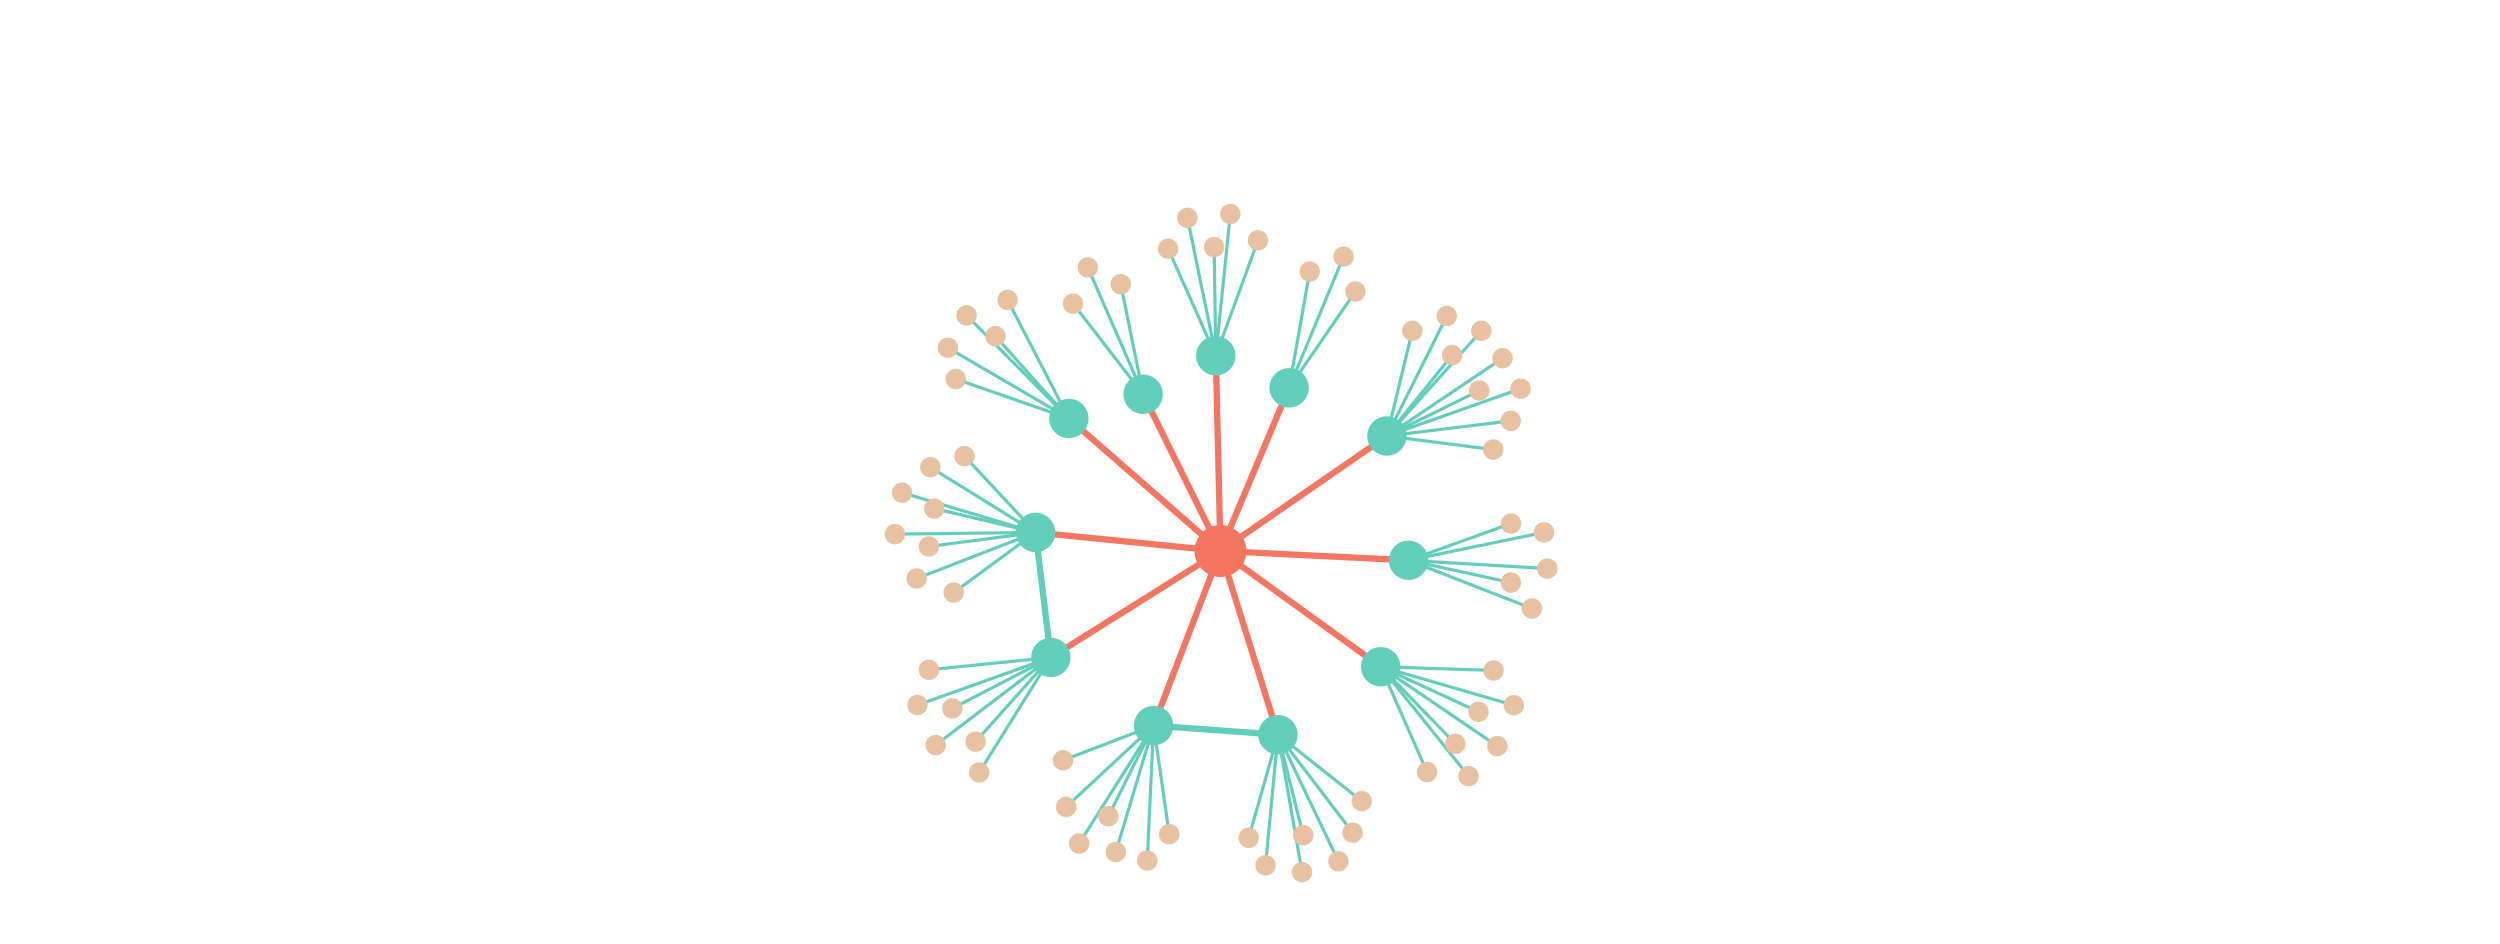 <svg width="900" height="340" viewBox="200,0,1000,600" id="svg" xmlns="http://www.w3.org/2000/svg">
    <line data-testid="link.Node 0.Node 1" stroke="rgb(244, 117, 96)" stroke-width="4"
        stroke-linecap="round" x1="681.259" y1="350.049"
        x2="584.904" y2="265.836" style="mix-blend-mode: multiply;"></line>
    <line data-testid="link.Node 1.Node 1.0" stroke="rgb(97, 205, 187)" stroke-width="2"
        stroke-linecap="round" x1="584.904" y1="265.836"
        x2="513.082" y2="240.816" style="mix-blend-mode: multiply;"></line>
    <line data-testid="link.Node 1.Node 1.1" stroke="rgb(97, 205, 187)" stroke-width="2"
        stroke-linecap="round" x1="584.904" y1="265.836"
        x2="538.272" y2="213.591" style="mix-blend-mode: multiply;"></line>
    <line data-testid="link.Node 1.Node 1.2" stroke="rgb(97, 205, 187)" stroke-width="2"
        stroke-linecap="round" x1="584.904" y1="265.836"
        x2="546.001" y2="190.562" style="mix-blend-mode: multiply;"></line>
    <line data-testid="link.Node 1.Node 1.3" stroke="rgb(97, 205, 187)" stroke-width="2"
        stroke-linecap="round" x1="584.904" y1="265.836"
        x2="508.081" y2="220.93" style="mix-blend-mode: multiply;"></line>
    <line data-testid="link.Node 1.Node 1.4" stroke="rgb(97, 205, 187)" stroke-width="2"
        stroke-linecap="round" x1="584.904" y1="265.836"
        x2="519.943" y2="200.385" style="mix-blend-mode: multiply;"></line>
    <line data-testid="link.Node 0.Node 2" stroke="rgb(244, 117, 96)" stroke-width="4"
        stroke-linecap="round" x1="681.259" y1="350.049"
        x2="638.755" y2="460.972" style="mix-blend-mode: multiply;"></line>
    <line data-testid="link.Node 2.Node 2.0" stroke="rgb(97, 205, 187)" stroke-width="2"
        stroke-linecap="round" x1="638.755" y1="460.972"
        x2="610.015" y2="518.54" style="mix-blend-mode: multiply;"></line>
    <line data-testid="link.Node 2.Node 2.1" stroke="rgb(97, 205, 187)" stroke-width="2"
        stroke-linecap="round" x1="638.755" y1="460.972"
        x2="591.475" y2="535.821" style="mix-blend-mode: multiply;"></line>
    <line data-testid="link.Node 2.Node 2.2" stroke="rgb(97, 205, 187)" stroke-width="2"
        stroke-linecap="round" x1="638.755" y1="460.972"
        x2="614.78" y2="541.234" style="mix-blend-mode: multiply;"></line>
    <line data-testid="link.Node 2.Node 2.3" stroke="rgb(97, 205, 187)" stroke-width="2"
        stroke-linecap="round" x1="638.755" y1="460.972"
        x2="583.227" y2="512.597" style="mix-blend-mode: multiply;"></line>
    <line data-testid="link.Node 2.Node 2.4" stroke="rgb(97, 205, 187)" stroke-width="2"
        stroke-linecap="round" x1="638.755" y1="460.972"
        x2="648.7" y2="529.96" style="mix-blend-mode: multiply;"></line>
    <line data-testid="link.Node 2.Node 2.5" stroke="rgb(97, 205, 187)" stroke-width="2"
        stroke-linecap="round" x1="638.755" y1="460.972"
        x2="581.213" y2="483.004" style="mix-blend-mode: multiply;"></line>
    <line data-testid="link.Node 2.Node 2.6" stroke="rgb(97, 205, 187)" stroke-width="2"
        stroke-linecap="round" x1="638.755" y1="460.972"
        x2="634.726" y2="546.719" style="mix-blend-mode: multiply;"></line>
    <line data-testid="link.Node 0.Node 3" stroke="rgb(244, 117, 96)" stroke-width="4"
        stroke-linecap="round" x1="681.259" y1="350.049"
        x2="724.867" y2="246.369" style="mix-blend-mode: multiply;"></line>
    <line data-testid="link.Node 3.Node 3.0" stroke="rgb(97, 205, 187)" stroke-width="2"
        stroke-linecap="round" x1="724.867" y1="246.369"
        x2="766.954" y2="185.197" style="mix-blend-mode: multiply;"></line>
    <line data-testid="link.Node 3.Node 3.1" stroke="rgb(97, 205, 187)" stroke-width="2"
        stroke-linecap="round" x1="724.867" y1="246.369"
        x2="737.936" y2="172.552" style="mix-blend-mode: multiply;"></line>
    <line data-testid="link.Node 3.Node 3.2" stroke="rgb(97, 205, 187)" stroke-width="2"
        stroke-linecap="round" x1="724.867" y1="246.369"
        x2="759.438" y2="163.033" style="mix-blend-mode: multiply;"></line>
    <line data-testid="link.Node 0.Node 4" stroke="rgb(244, 117, 96)" stroke-width="4"
        stroke-linecap="round" x1="681.259" y1="350.049"
        x2="573.464" y2="417.674" style="mix-blend-mode: multiply;"></line>
    <line data-testid="link.Node 4.Node 11" stroke="rgb(97, 205, 187)" stroke-width="4"
        stroke-linecap="round" x1="573.464" y1="417.674"
        x2="563.789" y2="338.261" style="mix-blend-mode: multiply;"></line>
    <line data-testid="link.Node 4.Node 4.0" stroke="rgb(97, 205, 187)" stroke-width="2"
        stroke-linecap="round" x1="573.464" y1="417.674"
        x2="496" y2="425.521" style="mix-blend-mode: multiply;"></line>
    <line data-testid="link.Node 4.Node 4.1" stroke="rgb(97, 205, 187)" stroke-width="2"
        stroke-linecap="round" x1="573.464" y1="417.674"
        x2="510.891" y2="450.035" style="mix-blend-mode: multiply;"></line>
    <line data-testid="link.Node 4.Node 4.2" stroke="rgb(97, 205, 187)" stroke-width="2"
        stroke-linecap="round" x1="573.464" y1="417.674"
        x2="525.673" y2="471.169" style="mix-blend-mode: multiply;"></line>
    <line data-testid="link.Node 4.Node 4.3" stroke="rgb(97, 205, 187)" stroke-width="2"
        stroke-linecap="round" x1="573.464" y1="417.674"
        x2="488.73" y2="447.914" style="mix-blend-mode: multiply;"></line>
    <line data-testid="link.Node 4.Node 4.4" stroke="rgb(97, 205, 187)" stroke-width="2"
        stroke-linecap="round" x1="573.464" y1="417.674"
        x2="500.331" y2="473.315" style="mix-blend-mode: multiply;"></line>
    <line data-testid="link.Node 4.Node 4.5" stroke="rgb(97, 205, 187)" stroke-width="2"
        stroke-linecap="round" x1="573.464" y1="417.674"
        x2="527.977" y2="490.743" style="mix-blend-mode: multiply;"></line>
    <line data-testid="link.Node 0.Node 5" stroke="rgb(244, 117, 96)" stroke-width="4"
        stroke-linecap="round" x1="681.259" y1="350.049"
        x2="717.787" y2="466.732" style="mix-blend-mode: multiply;"></line>
    <line data-testid="link.Node 5.Node 2" stroke="rgb(97, 205, 187)" stroke-width="4"
        stroke-linecap="round" x1="717.787" y1="466.732"
        x2="638.755" y2="460.972" style="mix-blend-mode: multiply;"></line>
    <line data-testid="link.Node 5.Node 5.0" stroke="rgb(97, 205, 187)" stroke-width="2"
        stroke-linecap="round" x1="717.787" y1="466.732"
        x2="699.173" y2="532.291" style="mix-blend-mode: multiply;"></line>
    <line data-testid="link.Node 5.Node 5.1" stroke="rgb(97, 205, 187)" stroke-width="2"
        stroke-linecap="round" x1="717.787" y1="466.732"
        x2="771.002" y2="508.93" style="mix-blend-mode: multiply;"></line>
    <line data-testid="link.Node 5.Node 5.2" stroke="rgb(97, 205, 187)" stroke-width="2"
        stroke-linecap="round" x1="717.787" y1="466.732"
        x2="733.83" y2="530.586" style="mix-blend-mode: multiply;"></line>
    <line data-testid="link.Node 5.Node 5.3" stroke="rgb(97, 205, 187)" stroke-width="2"
        stroke-linecap="round" x1="717.787" y1="466.732"
        x2="709.876" y2="549.721" style="mix-blend-mode: multiply;"></line>
    <line data-testid="link.Node 5.Node 5.4" stroke="rgb(97, 205, 187)" stroke-width="2"
        stroke-linecap="round" x1="717.787" y1="466.732"
        x2="765.227" y2="529.012" style="mix-blend-mode: multiply;"></line>
    <line data-testid="link.Node 5.Node 5.5" stroke="rgb(97, 205, 187)" stroke-width="2"
        stroke-linecap="round" x1="717.787" y1="466.732"
        x2="733.062" y2="554.039" style="mix-blend-mode: multiply;"></line>
    <line data-testid="link.Node 5.Node 5.6" stroke="rgb(97, 205, 187)" stroke-width="2"
        stroke-linecap="round" x1="717.787" y1="466.732"
        x2="756.16" y2="547.146" style="mix-blend-mode: multiply;"></line>
    <line data-testid="link.Node 0.Node 6" stroke="rgb(244, 117, 96)" stroke-width="4"
        stroke-linecap="round" x1="681.259" y1="350.049"
        x2="783.05" y2="423.577" style="mix-blend-mode: multiply;"></line>
    <line data-testid="link.Node 6.Node 6.0" stroke="rgb(97, 205, 187)" stroke-width="2"
        stroke-linecap="round" x1="783.05" y1="423.577"
        x2="854.772" y2="425.934" style="mix-blend-mode: multiply;"></line>
    <line data-testid="link.Node 6.Node 6.1" stroke="rgb(97, 205, 187)" stroke-width="2"
        stroke-linecap="round" x1="783.05" y1="423.577"
        x2="812.492" y2="490.481" style="mix-blend-mode: multiply;"></line>
    <line data-testid="link.Node 6.Node 6.2" stroke="rgb(97, 205, 187)" stroke-width="2"
        stroke-linecap="round" x1="783.05" y1="423.577"
        x2="830.497" y2="472.539" style="mix-blend-mode: multiply;"></line>
    <line data-testid="link.Node 6.Node 6.3" stroke="rgb(97, 205, 187)" stroke-width="2"
        stroke-linecap="round" x1="783.05" y1="423.577"
        x2="845.188" y2="452.224" style="mix-blend-mode: multiply;"></line>
    <line data-testid="link.Node 6.Node 6.4" stroke="rgb(97, 205, 187)" stroke-width="2"
        stroke-linecap="round" x1="783.05" y1="423.577"
        x2="838.847" y2="493.097" style="mix-blend-mode: multiply;"></line>
    <line data-testid="link.Node 6.Node 6.5" stroke="rgb(97, 205, 187)" stroke-width="2"
        stroke-linecap="round" x1="783.05" y1="423.577"
        x2="857.114" y2="474" style="mix-blend-mode: multiply;"></line>
    <line data-testid="link.Node 6.Node 6.6" stroke="rgb(97, 205, 187)" stroke-width="2"
        stroke-linecap="round" x1="783.05" y1="423.577"
        x2="867.621" y2="448.016" style="mix-blend-mode: multiply;"></line>
    <line data-testid="link.Node 0.Node 7" stroke="rgb(244, 117, 96)" stroke-width="4"
        stroke-linecap="round" x1="681.259" y1="350.049"
        x2="800.74" y2="355.956" style="mix-blend-mode: multiply;"></line>
    <line data-testid="link.Node 7.Node 7.0" stroke="rgb(97, 205, 187)" stroke-width="2"
        stroke-linecap="round" x1="800.74" y1="355.956"
        x2="865.731" y2="370.119" style="mix-blend-mode: multiply;"></line>
    <line data-testid="link.Node 7.Node 7.1" stroke="rgb(97, 205, 187)" stroke-width="2"
        stroke-linecap="round" x1="800.74" y1="355.956"
        x2="865.827" y2="332.594" style="mix-blend-mode: multiply;"></line>
    <line data-testid="link.Node 7.Node 7.2" stroke="rgb(97, 205, 187)" stroke-width="2"
        stroke-linecap="round" x1="800.74" y1="355.956"
        x2="879.125" y2="386.587" style="mix-blend-mode: multiply;"></line>
    <line data-testid="link.Node 7.Node 7.3" stroke="rgb(97, 205, 187)" stroke-width="2"
        stroke-linecap="round" x1="800.74" y1="355.956"
        x2="886.764" y2="338.212" style="mix-blend-mode: multiply;"></line>
    <line data-testid="link.Node 7.Node 7.4" stroke="rgb(97, 205, 187)" stroke-width="2"
        stroke-linecap="round" x1="800.74" y1="355.956"
        x2="888.903" y2="361.23" style="mix-blend-mode: multiply;"></line>
    <line data-testid="link.Node 0.Node 8" stroke="rgb(244, 117, 96)" stroke-width="4"
        stroke-linecap="round" x1="681.259" y1="350.049"
        x2="786.981" y2="276.978" style="mix-blend-mode: multiply;"></line>
    <line data-testid="link.Node 8.Node 8.0" stroke="rgb(97, 205, 187)" stroke-width="2"
        stroke-linecap="round" x1="786.981" y1="276.978"
        x2="865.657" y2="267.357" style="mix-blend-mode: multiply;"></line>
    <line data-testid="link.Node 8.Node 8.1" stroke="rgb(97, 205, 187)" stroke-width="2"
        stroke-linecap="round" x1="786.981" y1="276.978"
        x2="854.578" y2="285.619" style="mix-blend-mode: multiply;"></line>
    <line data-testid="link.Node 8.Node 8.2" stroke="rgb(97, 205, 187)" stroke-width="2"
        stroke-linecap="round" x1="786.981" y1="276.978"
        x2="845.631" y2="248.125" style="mix-blend-mode: multiply;"></line>
    <line data-testid="link.Node 8.Node 8.3" stroke="rgb(97, 205, 187)" stroke-width="2"
        stroke-linecap="round" x1="786.981" y1="276.978"
        x2="803.135" y2="210.172" style="mix-blend-mode: multiply;"></line>
    <line data-testid="link.Node 8.Node 8.4" stroke="rgb(97, 205, 187)" stroke-width="2"
        stroke-linecap="round" x1="786.981" y1="276.978"
        x2="871.931" y2="246.919" style="mix-blend-mode: multiply;"></line>
    <line data-testid="link.Node 8.Node 8.5" stroke="rgb(97, 205, 187)" stroke-width="2"
        stroke-linecap="round" x1="786.981" y1="276.978"
        x2="828.427" y2="225.577" style="mix-blend-mode: multiply;"></line>
    <line data-testid="link.Node 8.Node 8.6" stroke="rgb(97, 205, 187)" stroke-width="2"
        stroke-linecap="round" x1="786.981" y1="276.978"
        x2="860.44" y2="227.588" style="mix-blend-mode: multiply;"></line>
    <line data-testid="link.Node 8.Node 8.7" stroke="rgb(97, 205, 187)" stroke-width="2"
        stroke-linecap="round" x1="786.981" y1="276.978"
        x2="846.942" y2="210.179" style="mix-blend-mode: multiply;"></line>
    <line data-testid="link.Node 8.Node 8.8" stroke="rgb(97, 205, 187)" stroke-width="2"
        stroke-linecap="round" x1="786.981" y1="276.978"
        x2="825.041" y2="200.717" style="mix-blend-mode: multiply;"></line>
    <line data-testid="link.Node 0.Node 9" stroke="rgb(244, 117, 96)" stroke-width="4"
        stroke-linecap="round" x1="681.259" y1="350.049"
        x2="678.272" y2="226.002" style="mix-blend-mode: multiply;"></line>
    <line data-testid="link.Node 9.Node 9.0" stroke="rgb(97, 205, 187)" stroke-width="2"
        stroke-linecap="round" x1="678.272" y1="226.002"
        x2="705.083" y2="152.672" style="mix-blend-mode: multiply;"></line>
    <line data-testid="link.Node 9.Node 9.1" stroke="rgb(97, 205, 187)" stroke-width="2"
        stroke-linecap="round" x1="678.272" y1="226.002"
        x2="677.207" y2="156.943" style="mix-blend-mode: multiply;"></line>
    <line data-testid="link.Node 9.Node 9.2" stroke="rgb(97, 205, 187)" stroke-width="2"
        stroke-linecap="round" x1="678.272" y1="226.002"
        x2="647.974" y2="158.002" style="mix-blend-mode: multiply;"></line>
    <line data-testid="link.Node 9.Node 9.3" stroke="rgb(97, 205, 187)" stroke-width="2"
        stroke-linecap="round" x1="678.272" y1="226.002"
        x2="687.493" y2="135.964" style="mix-blend-mode: multiply;"></line>
    <line data-testid="link.Node 9.Node 9.4" stroke="rgb(97, 205, 187)" stroke-width="2"
        stroke-linecap="round" x1="678.272" y1="226.002"
        x2="660.237" y2="138.375" style="mix-blend-mode: multiply;"></line>
    <line data-testid="link.Node 0.Node 10" stroke="rgb(244, 117, 96)" stroke-width="4"
        stroke-linecap="round" x1="681.259" y1="350.049"
        x2="632.105" y2="250.486" style="mix-blend-mode: multiply;"></line>
    <line data-testid="link.Node 10.Node 10.0" stroke="rgb(97, 205, 187)" stroke-width="2"
        stroke-linecap="round" x1="632.105" y1="250.486"
        x2="617.878" y2="180.526" style="mix-blend-mode: multiply;"></line>
    <line data-testid="link.Node 10.Node 10.1" stroke="rgb(97, 205, 187)" stroke-width="2"
        stroke-linecap="round" x1="632.105" y1="250.486"
        x2="596.948" y2="169.924" style="mix-blend-mode: multiply;"></line>
    <line data-testid="link.Node 10.Node 10.2" stroke="rgb(97, 205, 187)" stroke-width="2"
        stroke-linecap="round" x1="632.105" y1="250.486"
        x2="587.559" y2="192.882" style="mix-blend-mode: multiply;"></line>
    <line data-testid="link.Node 0.Node 11" stroke="rgb(244, 117, 96)" stroke-width="4"
        stroke-linecap="round" x1="681.259" y1="350.049"
        x2="563.789" y2="338.261" style="mix-blend-mode: multiply;"></line>
    <line data-testid="link.Node 11.Node 11.0" stroke="rgb(97, 205, 187)" stroke-width="2"
        stroke-linecap="round" x1="563.789" y1="338.261"
        x2="518.614" y2="289.797" style="mix-blend-mode: multiply;"></line>
    <line data-testid="link.Node 11.Node 11.1" stroke="rgb(97, 205, 187)" stroke-width="2"
        stroke-linecap="round" x1="563.789" y1="338.261"
        x2="495.987" y2="347.174" style="mix-blend-mode: multiply;"></line>
    <line data-testid="link.Node 11.Node 11.2" stroke="rgb(97, 205, 187)" stroke-width="2"
        stroke-linecap="round" x1="563.789" y1="338.261"
        x2="499.444" y2="323.091" style="mix-blend-mode: multiply;"></line>
    <line data-testid="link.Node 11.Node 11.3" stroke="rgb(97, 205, 187)" stroke-width="2"
        stroke-linecap="round" x1="563.789" y1="338.261"
        x2="496.908" y2="296.818" style="mix-blend-mode: multiply;"></line>
    <line data-testid="link.Node 11.Node 11.4" stroke="rgb(97, 205, 187)" stroke-width="2"
        stroke-linecap="round" x1="563.789" y1="338.261"
        x2="511.743" y2="376.475" style="mix-blend-mode: multiply;"></line>
    <line data-testid="link.Node 11.Node 11.5" stroke="rgb(97, 205, 187)" stroke-width="2"
        stroke-linecap="round" x1="563.789" y1="338.261"
        x2="488.253" y2="367.517" style="mix-blend-mode: multiply;"></line>
    <line data-testid="link.Node 11.Node 11.6" stroke="rgb(97, 205, 187)" stroke-width="2"
        stroke-linecap="round" x1="563.789" y1="338.261"
        x2="479.001" y2="313.006" style="mix-blend-mode: multiply;"></line>
    <line data-testid="link.Node 11.Node 11.7" stroke="rgb(97, 205, 187)" stroke-width="2"
        stroke-linecap="round" x1="563.789" y1="338.261"
        x2="474.419" y2="339.333" style="mix-blend-mode: multiply;"></line>
    <circle data-testid="node.Node 1"
        transform="translate(584.904,265.836) scale(1)" r="12"
        fill="rgb(97, 205, 187)" stroke="rgb(97, 205, 187)"></circle>
    <circle data-testid="node.Node 2"
        transform="translate(638.755,460.972) scale(1)" r="12"
        fill="rgb(97, 205, 187)" stroke="rgb(97, 205, 187)"></circle>
    <circle data-testid="node.Node 3"
        transform="translate(724.867,246.369) scale(1)" r="12"
        fill="rgb(97, 205, 187)" stroke="rgb(97, 205, 187)"></circle>
    <circle data-testid="node.Node 4"
        transform="translate(573.464,417.674) scale(1)" r="12"
        fill="rgb(97, 205, 187)" stroke="rgb(97, 205, 187)"></circle>
    <circle data-testid="node.Node 5"
        transform="translate(717.787,466.732) scale(1)" r="12"
        fill="rgb(97, 205, 187)" stroke="rgb(97, 205, 187)"></circle>
    <circle data-testid="node.Node 6"
        transform="translate(783.05,423.577) scale(1)" r="12"
        fill="rgb(97, 205, 187)" stroke="rgb(97, 205, 187)"></circle>
    <circle data-testid="node.Node 7"
        transform="translate(800.74,355.956) scale(1)" r="12"
        fill="rgb(97, 205, 187)" stroke="rgb(97, 205, 187)"></circle>
    <circle data-testid="node.Node 8"
        transform="translate(786.981,276.978) scale(1)" r="12"
        fill="rgb(97, 205, 187)" stroke="rgb(97, 205, 187)"></circle>
    <circle data-testid="node.Node 9"
        transform="translate(678.272,226.002) scale(1)" r="12"
        fill="rgb(97, 205, 187)" stroke="rgb(97, 205, 187)"></circle>
    <circle data-testid="node.Node 10"
        transform="translate(632.105,250.486) scale(1)" r="12"
        fill="rgb(97, 205, 187)" stroke="rgb(97, 205, 187)"></circle>
    <circle data-testid="node.Node 11"
        transform="translate(563.789,338.261) scale(1)" r="12"
        fill="rgb(97, 205, 187)" stroke="rgb(97, 205, 187)"></circle>
    <circle data-testid="node.Node 0"
        transform="translate(681.259,350.049) scale(1)" r="16"
        fill="rgb(244, 117, 96)" stroke="rgb(244, 117, 96)"></circle>
    <circle data-testid="node.Node 1.0"
        transform="translate(513.082,240.816) scale(1)" r="6"
        fill="rgb(232, 193, 160)" stroke="rgb(232, 193, 160)"></circle>
    <circle data-testid="node.Node 1.1"
        transform="translate(538.272,213.591) scale(1)" r="6"
        fill="rgb(232, 193, 160)" stroke="rgb(232, 193, 160)"></circle>
    <circle data-testid="node.Node 1.2"
        transform="translate(546.001,190.562) scale(1)" r="6"
        fill="rgb(232, 193, 160)" stroke="rgb(232, 193, 160)"></circle>
    <circle data-testid="node.Node 1.3"
        transform="translate(508.081,220.93) scale(1)" r="6"
        fill="rgb(232, 193, 160)" stroke="rgb(232, 193, 160)"></circle>
    <circle data-testid="node.Node 1.4"
        transform="translate(519.943,200.385) scale(1)" r="6"
        fill="rgb(232, 193, 160)" stroke="rgb(232, 193, 160)"></circle>
    <circle data-testid="node.Node 2.0"
        transform="translate(610.015,518.54) scale(1)" r="6"
        fill="rgb(232, 193, 160)" stroke="rgb(232, 193, 160)"></circle>
    <circle data-testid="node.Node 2.1"
        transform="translate(591.475,535.821) scale(1)" r="6"
        fill="rgb(232, 193, 160)" stroke="rgb(232, 193, 160)"></circle>
    <circle data-testid="node.Node 2.2"
        transform="translate(614.78,541.234) scale(1)" r="6"
        fill="rgb(232, 193, 160)" stroke="rgb(232, 193, 160)"></circle>
    <circle data-testid="node.Node 2.3"
        transform="translate(583.227,512.597) scale(1)" r="6"
        fill="rgb(232, 193, 160)" stroke="rgb(232, 193, 160)"></circle>
    <circle data-testid="node.Node 2.4"
        transform="translate(648.7,529.96) scale(1)" r="6"
        fill="rgb(232, 193, 160)" stroke="rgb(232, 193, 160)"></circle>
    <circle data-testid="node.Node 2.5"
        transform="translate(581.213,483.004) scale(1)" r="6"
        fill="rgb(232, 193, 160)" stroke="rgb(232, 193, 160)"></circle>
    <circle data-testid="node.Node 2.6"
        transform="translate(634.726,546.719) scale(1)" r="6"
        fill="rgb(232, 193, 160)" stroke="rgb(232, 193, 160)"></circle>
    <circle data-testid="node.Node 3.0"
        transform="translate(766.954,185.197) scale(1)" r="6"
        fill="rgb(232, 193, 160)" stroke="rgb(232, 193, 160)"></circle>
    <circle data-testid="node.Node 3.1"
        transform="translate(737.936,172.552) scale(1)" r="6"
        fill="rgb(232, 193, 160)" stroke="rgb(232, 193, 160)"></circle>
    <circle data-testid="node.Node 3.2"
        transform="translate(759.438,163.033) scale(1)" r="6"
        fill="rgb(232, 193, 160)" stroke="rgb(232, 193, 160)"></circle>
    <circle data-testid="node.Node 4.0"
        transform="translate(496,425.521) scale(1)" r="6"
        fill="rgb(232, 193, 160)" stroke="rgb(232, 193, 160)"></circle>
    <circle data-testid="node.Node 4.1"
        transform="translate(510.891,450.035) scale(1)" r="6"
        fill="rgb(232, 193, 160)" stroke="rgb(232, 193, 160)"></circle>
    <circle data-testid="node.Node 4.2"
        transform="translate(525.673,471.169) scale(1)" r="6"
        fill="rgb(232, 193, 160)" stroke="rgb(232, 193, 160)"></circle>
    <circle data-testid="node.Node 4.3"
        transform="translate(488.73,447.914) scale(1)" r="6"
        fill="rgb(232, 193, 160)" stroke="rgb(232, 193, 160)"></circle>
    <circle data-testid="node.Node 4.4"
        transform="translate(500.331,473.315) scale(1)" r="6"
        fill="rgb(232, 193, 160)" stroke="rgb(232, 193, 160)"></circle>
    <circle data-testid="node.Node 4.5"
        transform="translate(527.977,490.743) scale(1)" r="6"
        fill="rgb(232, 193, 160)" stroke="rgb(232, 193, 160)"></circle>
    <circle data-testid="node.Node 5.0"
        transform="translate(699.173,532.291) scale(1)" r="6"
        fill="rgb(232, 193, 160)" stroke="rgb(232, 193, 160)"></circle>
    <circle data-testid="node.Node 5.1"
        transform="translate(771.002,508.93) scale(1)" r="6"
        fill="rgb(232, 193, 160)" stroke="rgb(232, 193, 160)"></circle>
    <circle data-testid="node.Node 5.2"
        transform="translate(733.83,530.586) scale(1)" r="6"
        fill="rgb(232, 193, 160)" stroke="rgb(232, 193, 160)"></circle>
    <circle data-testid="node.Node 5.3"
        transform="translate(709.876,549.721) scale(1)" r="6"
        fill="rgb(232, 193, 160)" stroke="rgb(232, 193, 160)"></circle>
    <circle data-testid="node.Node 5.4"
        transform="translate(765.227,529.012) scale(1)" r="6"
        fill="rgb(232, 193, 160)" stroke="rgb(232, 193, 160)"></circle>
    <circle data-testid="node.Node 5.5"
        transform="translate(733.062,554.039) scale(1)" r="6"
        fill="rgb(232, 193, 160)" stroke="rgb(232, 193, 160)"></circle>
    <circle data-testid="node.Node 5.6"
        transform="translate(756.16,547.146) scale(1)" r="6"
        fill="rgb(232, 193, 160)" stroke="rgb(232, 193, 160)"></circle>
    <circle data-testid="node.Node 6.0"
        transform="translate(854.772,425.934) scale(1)" r="6"
        fill="rgb(232, 193, 160)" stroke="rgb(232, 193, 160)"></circle>
    <circle data-testid="node.Node 6.1"
        transform="translate(812.492,490.481) scale(1)" r="6"
        fill="rgb(232, 193, 160)" stroke="rgb(232, 193, 160)"></circle>
    <circle data-testid="node.Node 6.2"
        transform="translate(830.497,472.539) scale(1)" r="6"
        fill="rgb(232, 193, 160)" stroke="rgb(232, 193, 160)"></circle>
    <circle data-testid="node.Node 6.3"
        transform="translate(845.188,452.224) scale(1)" r="6"
        fill="rgb(232, 193, 160)" stroke="rgb(232, 193, 160)"></circle>
    <circle data-testid="node.Node 6.4"
        transform="translate(838.847,493.097) scale(1)" r="6"
        fill="rgb(232, 193, 160)" stroke="rgb(232, 193, 160)"></circle>
    <circle data-testid="node.Node 6.5"
        transform="translate(857.114,474) scale(1)" r="6"
        fill="rgb(232, 193, 160)" stroke="rgb(232, 193, 160)"></circle>
    <circle data-testid="node.Node 6.6"
        transform="translate(867.621,448.016) scale(1)" r="6"
        fill="rgb(232, 193, 160)" stroke="rgb(232, 193, 160)"></circle>
    <circle data-testid="node.Node 7.0"
        transform="translate(865.731,370.119) scale(1)" r="6"
        fill="rgb(232, 193, 160)" stroke="rgb(232, 193, 160)"></circle>
    <circle data-testid="node.Node 7.1"
        transform="translate(865.827,332.594) scale(1)" r="6"
        fill="rgb(232, 193, 160)" stroke="rgb(232, 193, 160)"></circle>
    <circle data-testid="node.Node 7.2"
        transform="translate(879.125,386.587) scale(1)" r="6"
        fill="rgb(232, 193, 160)" stroke="rgb(232, 193, 160)"></circle>
    <circle data-testid="node.Node 7.3"
        transform="translate(886.764,338.212) scale(1)" r="6"
        fill="rgb(232, 193, 160)" stroke="rgb(232, 193, 160)"></circle>
    <circle data-testid="node.Node 7.4"
        transform="translate(888.903,361.23) scale(1)" r="6"
        fill="rgb(232, 193, 160)" stroke="rgb(232, 193, 160)"></circle>
    <circle data-testid="node.Node 8.0"
        transform="translate(865.657,267.357) scale(1)" r="6"
        fill="rgb(232, 193, 160)" stroke="rgb(232, 193, 160)"></circle>
    <circle data-testid="node.Node 8.1"
        transform="translate(854.578,285.619) scale(1)" r="6"
        fill="rgb(232, 193, 160)" stroke="rgb(232, 193, 160)"></circle>
    <circle data-testid="node.Node 8.2"
        transform="translate(845.631,248.125) scale(1)" r="6"
        fill="rgb(232, 193, 160)" stroke="rgb(232, 193, 160)"></circle>
    <circle data-testid="node.Node 8.3"
        transform="translate(803.135,210.172) scale(1)" r="6"
        fill="rgb(232, 193, 160)" stroke="rgb(232, 193, 160)"></circle>
    <circle data-testid="node.Node 8.4"
        transform="translate(871.931,246.919) scale(1)" r="6"
        fill="rgb(232, 193, 160)" stroke="rgb(232, 193, 160)"></circle>
    <circle data-testid="node.Node 8.5"
        transform="translate(828.427,225.577) scale(1)" r="6"
        fill="rgb(232, 193, 160)" stroke="rgb(232, 193, 160)"></circle>
    <circle data-testid="node.Node 8.6"
        transform="translate(860.44,227.588) scale(1)" r="6"
        fill="rgb(232, 193, 160)" stroke="rgb(232, 193, 160)"></circle>
    <circle data-testid="node.Node 8.7"
        transform="translate(846.942,210.179) scale(1)" r="6"
        fill="rgb(232, 193, 160)" stroke="rgb(232, 193, 160)"></circle>
    <circle data-testid="node.Node 8.8"
        transform="translate(825.041,200.717) scale(1)" r="6"
        fill="rgb(232, 193, 160)" stroke="rgb(232, 193, 160)"></circle>
    <circle data-testid="node.Node 9.0"
        transform="translate(705.083,152.672) scale(1)" r="6"
        fill="rgb(232, 193, 160)" stroke="rgb(232, 193, 160)"></circle>
    <circle data-testid="node.Node 9.1"
        transform="translate(677.207,156.943) scale(1)" r="6"
        fill="rgb(232, 193, 160)" stroke="rgb(232, 193, 160)"></circle>
    <circle data-testid="node.Node 9.2"
        transform="translate(647.974,158.002) scale(1)" r="6"
        fill="rgb(232, 193, 160)" stroke="rgb(232, 193, 160)"></circle>
    <circle data-testid="node.Node 9.3"
        transform="translate(687.493,135.964) scale(1)" r="6"
        fill="rgb(232, 193, 160)" stroke="rgb(232, 193, 160)"></circle>
    <circle data-testid="node.Node 9.4"
        transform="translate(660.237,138.375) scale(1)" r="6"
        fill="rgb(232, 193, 160)" stroke="rgb(232, 193, 160)"></circle>
    <circle data-testid="node.Node 10.0"
        transform="translate(617.878,180.526) scale(1)" r="6"
        fill="rgb(232, 193, 160)" stroke="rgb(232, 193, 160)"></circle>
    <circle data-testid="node.Node 10.1"
        transform="translate(596.948,169.924) scale(1)" r="6"
        fill="rgb(232, 193, 160)" stroke="rgb(232, 193, 160)"></circle>
    <circle data-testid="node.Node 10.2"
        transform="translate(587.559,192.882) scale(1)" r="6"
        fill="rgb(232, 193, 160)" stroke="rgb(232, 193, 160)"></circle>
    <circle data-testid="node.Node 11.0"
        transform="translate(518.614,289.797) scale(1)" r="6"
        fill="rgb(232, 193, 160)" stroke="rgb(232, 193, 160)"></circle>
    <circle data-testid="node.Node 11.1"
        transform="translate(495.987,347.174) scale(1)" r="6"
        fill="rgb(232, 193, 160)" stroke="rgb(232, 193, 160)"></circle>
    <circle data-testid="node.Node 11.2"
        transform="translate(499.444,323.091) scale(1)" r="6"
        fill="rgb(232, 193, 160)" stroke="rgb(232, 193, 160)"></circle>
    <circle data-testid="node.Node 11.3"
        transform="translate(496.908,296.818) scale(1)" r="6"
        fill="rgb(232, 193, 160)" stroke="rgb(232, 193, 160)"></circle>
    <circle data-testid="node.Node 11.4"
        transform="translate(511.743,376.475) scale(1)" r="6"
        fill="rgb(232, 193, 160)" stroke="rgb(232, 193, 160)"></circle>
    <circle data-testid="node.Node 11.5"
        transform="translate(488.253,367.517) scale(1)" r="6"
        fill="rgb(232, 193, 160)" stroke="rgb(232, 193, 160)"></circle>
    <circle data-testid="node.Node 11.6"
        transform="translate(479.001,313.006) scale(1)" r="6"
        fill="rgb(232, 193, 160)" stroke="rgb(232, 193, 160)"></circle>
    <circle data-testid="node.Node 11.7"
        transform="translate(474.419,339.333) scale(1)" r="6"
        fill="rgb(232, 193, 160)" stroke="rgb(232, 193, 160)"></circle>
</svg>